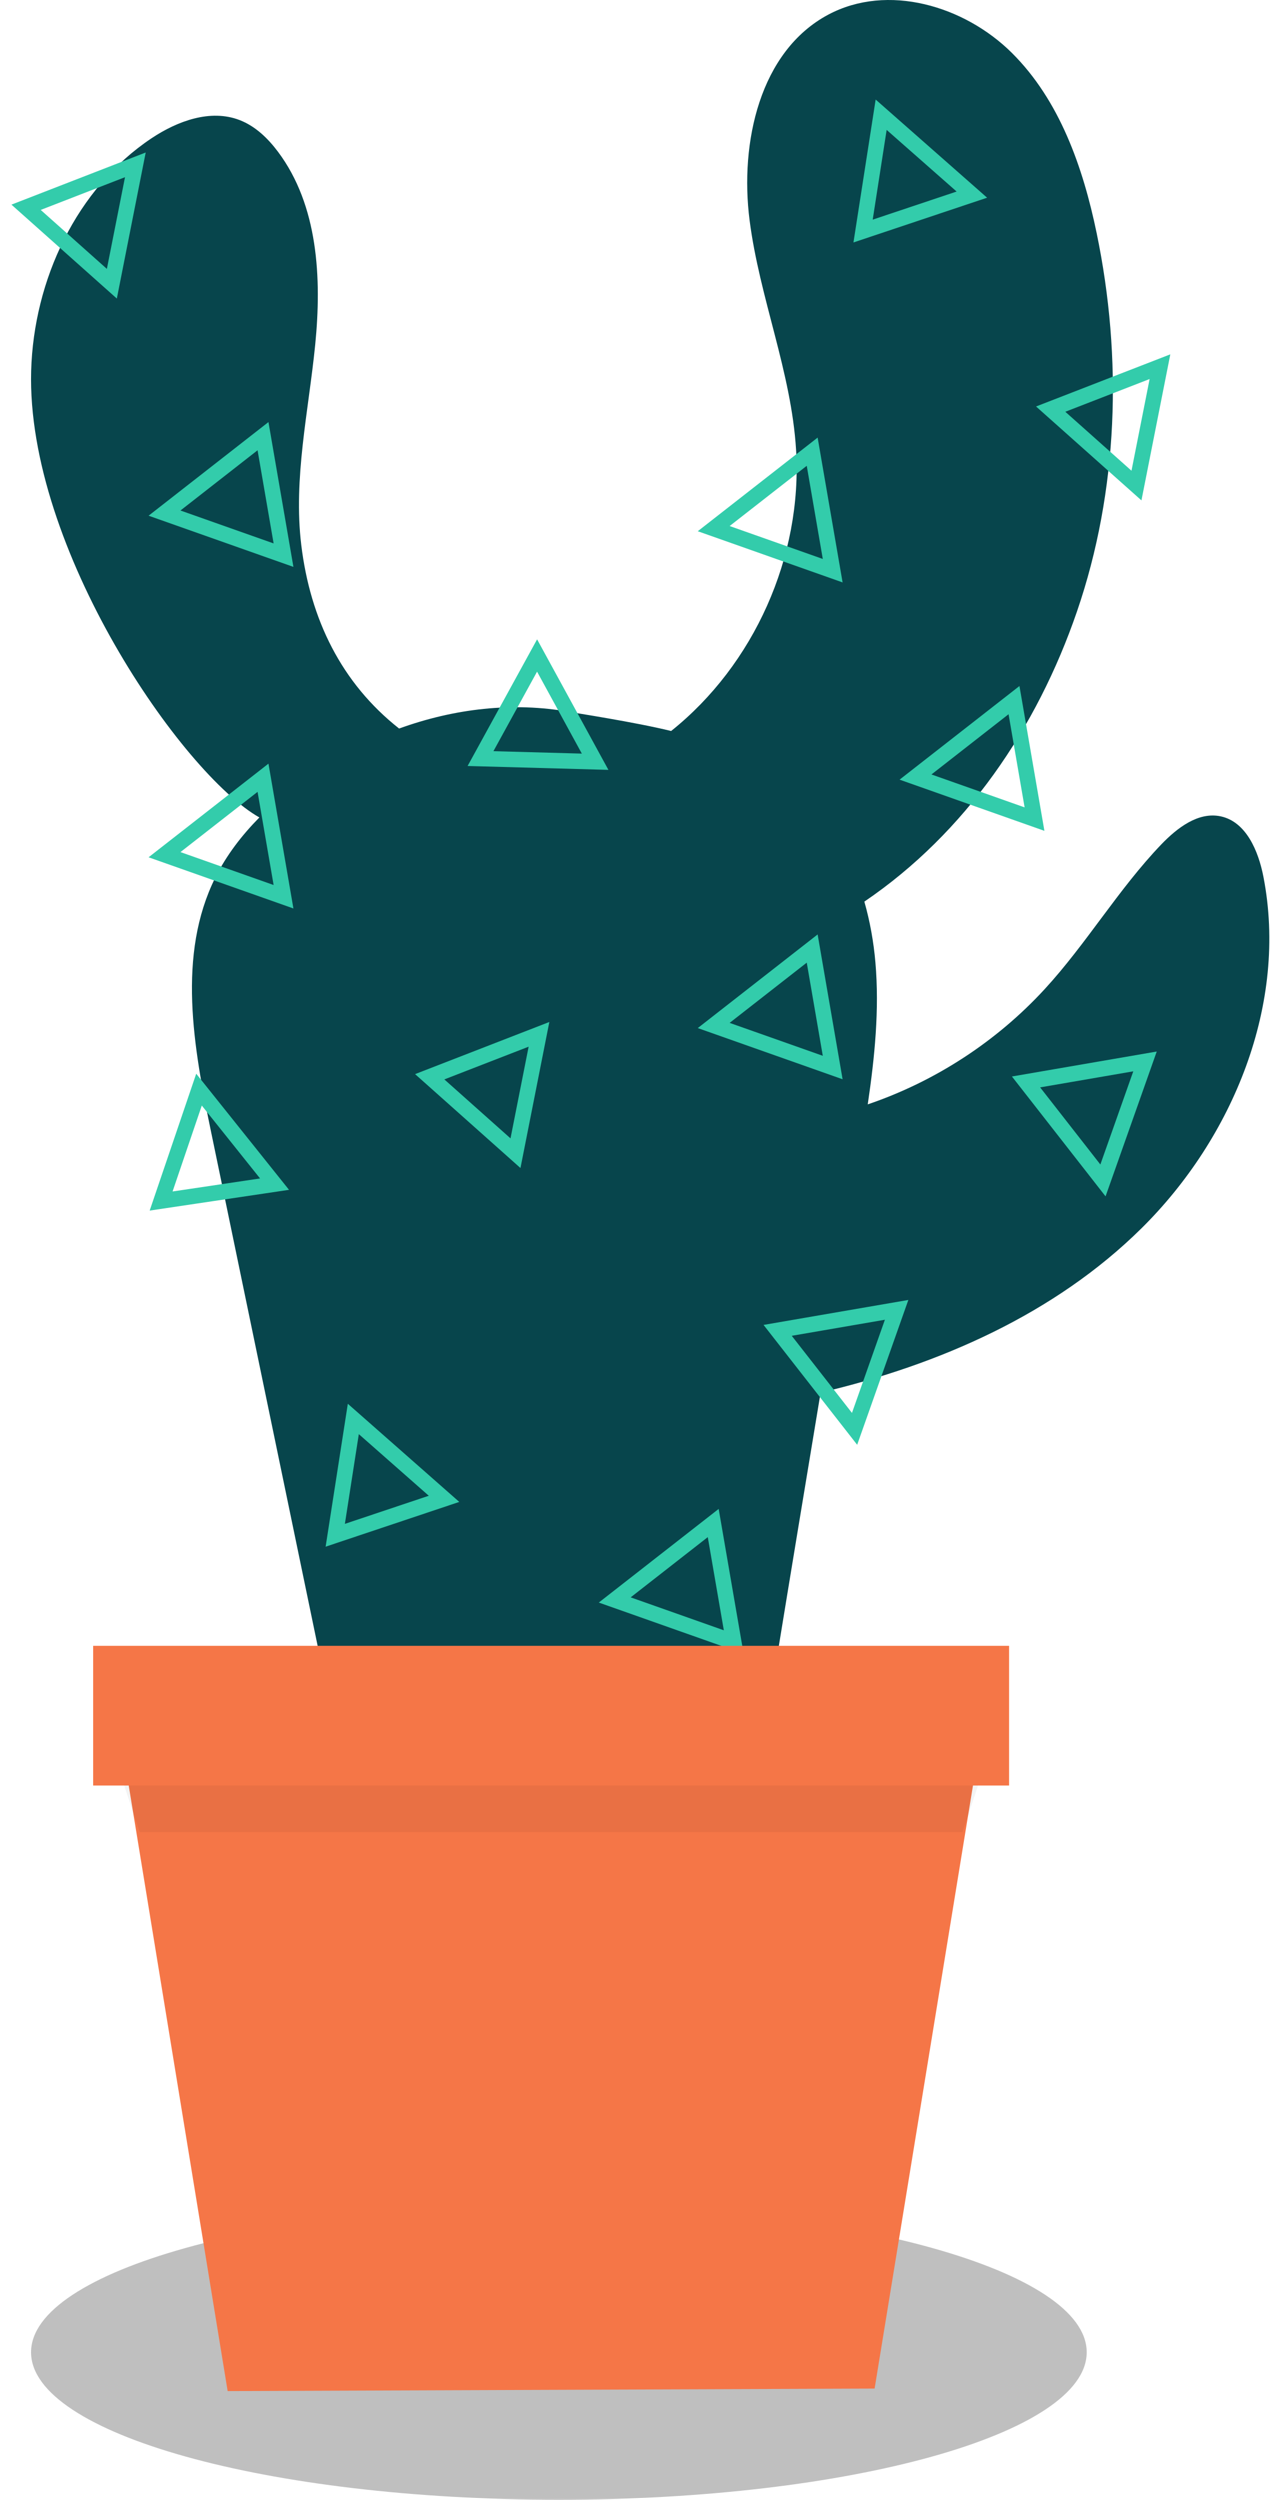 <svg xmlns="http://www.w3.org/2000/svg" width="82" height="161" viewBox="0 0 82 161">
  <g fill="none" fill-rule="evenodd" transform="translate(1)">
    <path fill="#000" fill-opacity=".25" d="M69,151.5 C69,156.748 53.776,161 35,161 C16.222,161 1,156.748 1,151.5 C1,146.252 16.222,142 35,142 C53.776,142 69,146.252 69,151.5"/>
    <path fill="#07454C" d="M80.382,56.463 C80.059,54.805 79.269,52.928 77.633,52.578 C76.19,52.269 74.826,53.32 73.799,54.391 C71.041,57.27 68.991,60.771 66.291,63.708 C63.184,67.086 59.225,69.659 54.896,71.128 C55.344,68.09 55.653,65.031 55.389,61.978 C55.275,60.664 55.041,59.346 54.677,58.07 C61.192,53.648 65.8,46.887 68.376,39.376 C71.042,31.601 71.311,23.077 69.643,15.023 C68.762,10.767 67.254,6.461 64.183,3.41 C61.113,0.36 56.168,-1.087 52.359,0.94 C47.94,3.292 46.644,9.182 47.284,14.184 C47.924,19.185 49.975,23.952 50.28,28.985 C50.694,35.849 47.565,42.82 42.231,47.081 C39.922,46.511 35.945,45.901 35.714,45.857 C32.055,45.188 28.246,45.638 24.709,46.923 C20.993,43.993 18.984,39.885 18.406,35.096 C17.887,30.808 18.875,26.5 19.304,22.2 C19.73,17.9 19.49,13.225 16.909,9.778 C16.258,8.906 15.442,8.121 14.431,7.732 C12.556,7.01 10.434,7.791 8.76,8.906 C3.927,12.128 1.17,18.041 1.007,23.885 C0.691,35.302 10.739,49.848 15.708,52.649 C14.581,53.791 13.591,55.073 12.876,56.509 C10.389,61.493 11.466,67.453 12.599,72.914 C14.918,84.093 17.236,95.275 19.555,106.456 L49.006,107 C49.956,101.172 50.908,95.435 51.859,89.693 C59.496,87.896 66.939,84.637 72.53,79.109 C78.428,73.278 81.976,64.641 80.382,56.463"/>
    <path stroke="#33CCAB" d="M8.022,72.545 L15.726,71.375 L13.016,78.246 L8.022,72.545 Z" transform="rotate(60 11.97 74.65)"/>
    <path stroke="#33CCAB" d="M29.022,44.548 L36.731,43.375 L34.015,50.243 L29.022,44.548 Z" transform="rotate(70 32.973 46.649)"/>
    <path stroke="#33CCAB" d="M26.461,67.531 L34.173,66.335 L31.437,73.211 L26.461,67.531 Z" transform="rotate(110 30.41 69.615)"/>
    <path stroke="#33CCAB" d="M66.461,24.531 L74.173,23.335 L71.437,30.211 L66.461,24.531 Z" transform="rotate(110 70.41 26.615)"/>
    <path stroke="#33CCAB" d="M0.461,11.531 L8.173,10.335 L5.437,17.211 L0.461,11.531 Z" transform="rotate(110 4.41 13.615)"/>
    <path stroke="#33CCAB" d="M18.735,93.658 L26.433,92.489 L23.726,99.365 L18.735,93.658 Z" transform="rotate(50 22.68 95.766)"/>
    <path stroke="#33CCAB" d="M52.735,9.658 L60.433,8.489 L57.726,15.365 L52.735,9.658 Z" transform="rotate(50 56.68 11.766)"/>
    <path stroke="#33CCAB" d="M49.092 85.683L56.756 84.362 54.047 92.027 49.092 85.683zM65.092 69.683L72.756 68.362 70.047 76.027 65.092 69.683z"/>
    <path stroke="#33CCAB" d="M45.092,62.683 L52.756,61.362 L50.047,69.027 L45.092,62.683 Z" transform="rotate(90 49 65)"/>
    <path stroke="#33CCAB" d="M45.092,30.683 L52.756,29.362 L50.047,37.027 L45.092,30.683 Z" transform="rotate(90 49 33)"/>
    <path stroke="#33CCAB" d="M58.092,46.683 L65.756,45.362 L63.047,53.027 L58.092,46.683 Z" transform="rotate(90 62 49)"/>
    <path stroke="#33CCAB" d="M9.717,51.683 L17.381,50.362 L14.672,58.027 L9.717,51.683 Z" transform="rotate(90 13.625 54)"/>
    <path stroke="#33CCAB" d="M9.717,29.683 L17.381,28.362 L14.672,36.027 L9.717,29.683 Z" transform="rotate(90 13.625 32)"/>
    <path stroke="#33CCAB" d="M38.717,99.683 L46.381,98.362 L43.672,106.027 L38.717,99.683 Z" transform="rotate(90 42.625 102)"/>
    <g transform="translate(5 106)">
      <path fill="#F57647" d="M59,0 L59,9 L56.674,9 L50.338,47.838 C36.446,47.891 22.554,47.947 8.664,48 L2.292,9 L0,9 L0,0 L59,0 Z"/>
      <polygon fill="#000" fill-opacity=".05" points="3 12 56 12 57 9 2 9"/>
    </g>
  </g>
</svg>
